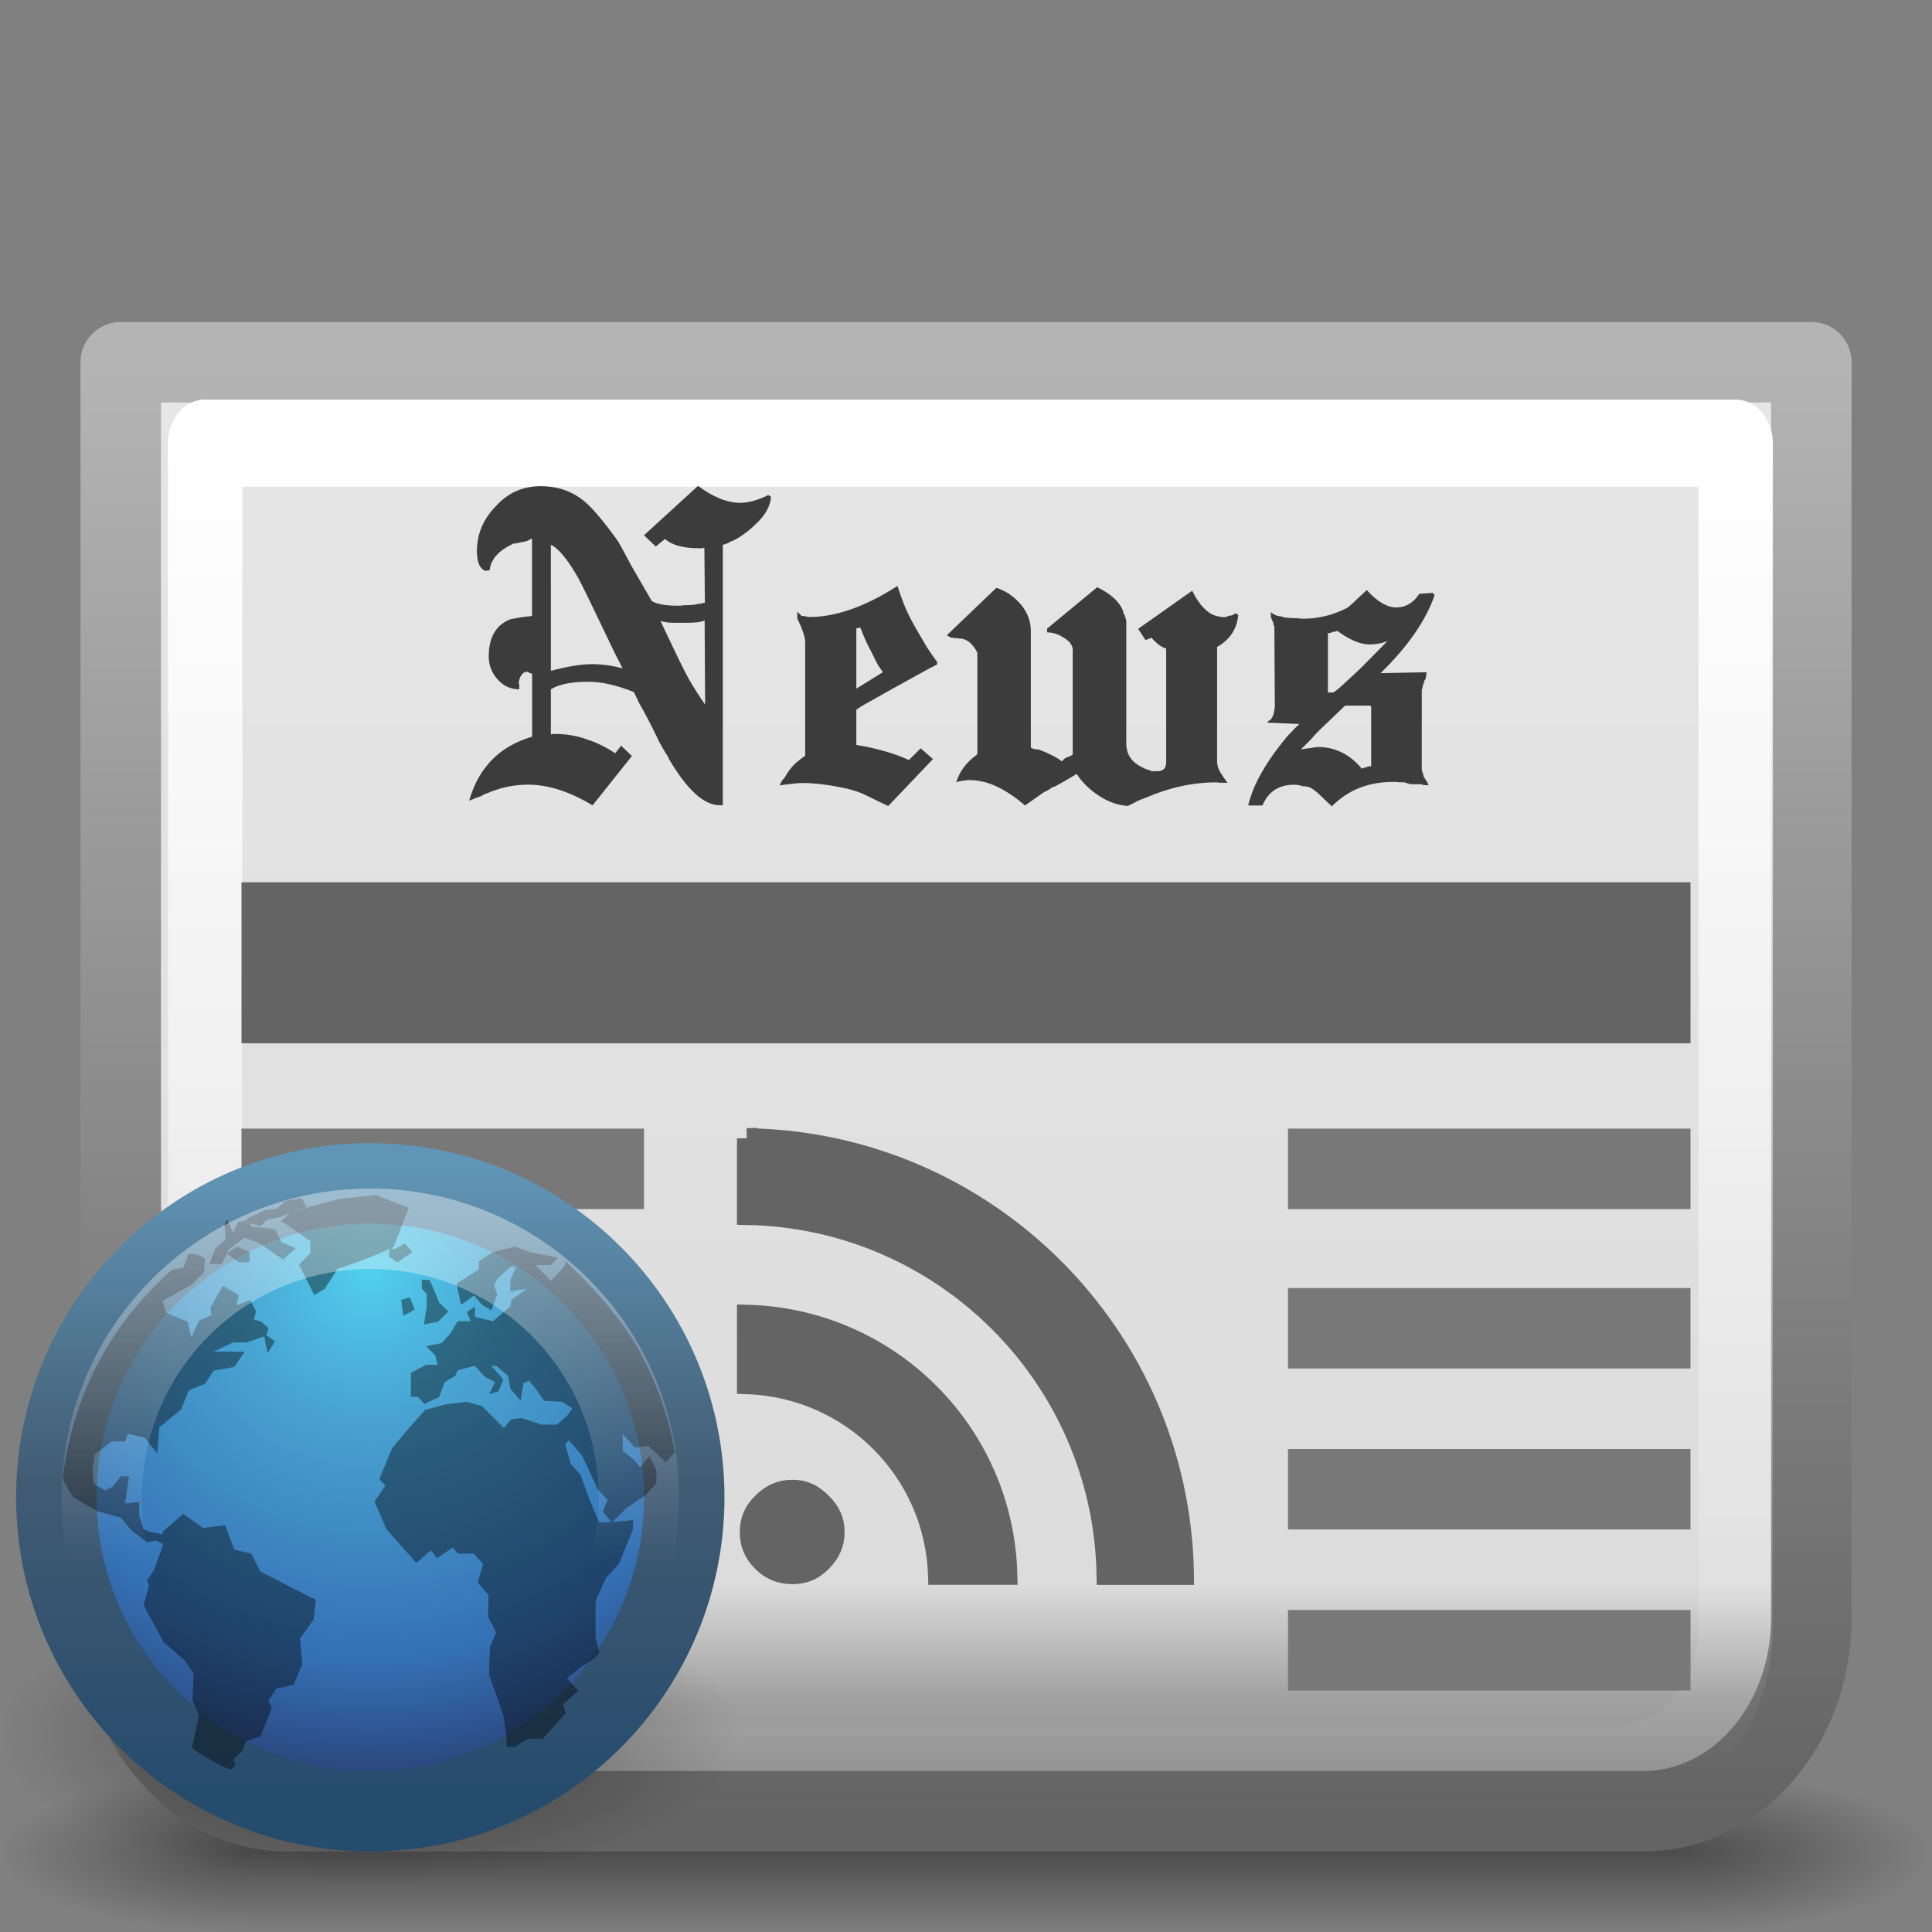 <?xml version="1.0" encoding="UTF-8" standalone="no"?>
<svg xmlns:rdf="http://www.w3.org/1999/02/22-rdf-syntax-ns#" xmlns="http://www.w3.org/2000/svg" height="24" width="24" version="1.1" xmlns:cc="http://creativecommons.org/ns#" xmlns:xlink="http://www.w3.org/1999/xlink" xmlns:dc="http://purl.org/dc/elements/1.1/">
 <rect width="100%" height="100%" fill="#808080" stroke="none"/>
 <defs>
  <radialGradient id="c" gradientUnits="userSpaceOnUse" cy="4.625" cx="62.625" gradientTransform="matrix(1 0 0 .341 0 3.047)" r="10.625">
   <stop offset="0"/>
   <stop stop-opacity="0" offset="1"/>
  </radialGradient>
  <radialGradient id="b" gradientUnits="userSpaceOnUse" cy="-8.726" cx="61.24" gradientTransform="matrix(0 3.523 -3.523 0 -6.744 -205.8)" r="9.755">
   <stop stop-color="#51cfee" offset="0"/>
   <stop stop-color="#49a3d2" offset=".262"/>
   <stop stop-color="#3470b4" offset=".705"/>
   <stop stop-color="#273567" offset="1"/>
  </radialGradient>
  <linearGradient id="g" y2="2.689" gradientUnits="userSpaceOnUse" x2="20" gradientTransform="matrix(.98 0 0 .98 .09 .87)" y1="43" x1="20">
   <stop stop-color="#254b6d" offset="0"/>
   <stop stop-color="#415b73" offset=".5"/>
   <stop stop-color="#6195b5" offset="1"/>
  </linearGradient>
  <linearGradient id="f" y2="-1.462" gradientUnits="userSpaceOnUse" x2="62.2" gradientTransform="matrix(1.907 0 0 1.907 -94.615 30.695)" y1="-12.489" x1="62.2">
   <stop stop-color="#fff" offset="0"/>
   <stop stop-color="#fff" stop-opacity="0" offset="1"/>
  </linearGradient>
  <linearGradient id="h" y2="47.533" gradientUnits="userSpaceOnUse" x2="157.8" y1="20.111" x1="157.8">
   <stop stop-color="#fff" offset="0"/>
   <stop stop-color="#fff" stop-opacity="0" offset="1"/>
  </linearGradient>
  <linearGradient id="j" y2="19.244" gradientUnits="userSpaceOnUse" x2="158.91" gradientTransform="matrix(.538 0 0 .613 277.78 281.68)" y1="48.432" x1="158.91">
   <stop stop-color="#8c8c8c" offset="0"/>
   <stop stop-color="#969696" offset=".031"/>
   <stop stop-color="#a0a0a0" offset=".074"/>
   <stop stop-color="#dcdcdc" offset=".155"/>
   <stop stop-color="#e1e1e1" offset=".5"/>
   <stop stop-color="#e6e6e6" offset="1"/>
  </linearGradient>
  <linearGradient id="i" y2="12.644" gradientUnits="userSpaceOnUse" x2="153.68" gradientTransform="matrix(.488 0 0 0.5 285.69 287.18)" y1="48.531" x1="153.68">
   <stop stop-color="#646464" offset="0"/>
   <stop stop-color="#b4b4b4" offset="1"/>
  </linearGradient>
  <radialGradient id="e" xlink:href="#a" gradientUnits="userSpaceOnUse" cy="43.5" cx="4.993" gradientTransform="matrix(2.004 0 0 1.4 27.988 -17.4)" r="2.5"/>
  <linearGradient id="a">
   <stop offset="0"/>
   <stop stop-opacity="0" offset="1"/>
  </linearGradient>
  <radialGradient id="d" xlink:href="#a" gradientUnits="userSpaceOnUse" cy="43.5" cx="4.993" gradientTransform="matrix(2.004 0 0 1.4 -20.012 -104.4)" r="2.5"/>
  <linearGradient id="k" y2="39.999" gradientUnits="userSpaceOnUse" x2="25.058" y1="47.028" x1="25.058">
   <stop stop-opacity="0" offset="0"/>
   <stop offset=".5"/>
   <stop stop-opacity="0" offset="1"/>
  </linearGradient>
 </defs>
 <g transform="translate(-350.86 -288.93)">
  <g style="enable-background:new" transform="matrix(0.6 0 0 0.221 348.46 302.55)">
   <g opacity=".4" transform="matrix(1.053 0 0 1.286 -1.263 -13.429)">
    <rect height="7" width="5" y="40" x="38" fill="url(#e)"/>
    <rect transform="scale(-1)" height="7" width="5" y="-47" x="-10" fill="url(#d)"/>
    <rect height="7" width="28" y="40" x="10" fill="url(#k)"/>
   </g>
  </g>
  <path stroke-linejoin="round" style="color:#000000" d="m352.36 293.43v15.604c0 1.322 0.926 2.396 2.087 2.396h16.827c1.16 0 2.087-1.075 2.087-2.396v-15.604h-21z" stroke="url(#i)" stroke-linecap="round" fill="url(#j)"/>
  <path stroke-linejoin="round" style="color:#000000" d="m139.47 20.125v24.469c0 1.637 1.279 2.938 2.906 2.938h31.25c1.628 0 2.906-1.3 2.906-2.938v-24.469h-37.062z" transform="matrix(.513 0 0 .601 281.86 282.34)" stroke="url(#h)" stroke-linecap="round" stroke-width="1.802" fill="none"/>
  <g style="enable-background:new" transform="scale(1.022 .978)" fill="#3c3c3c">
   <path style="" d="m352.64 301.72c-0.123 0.064-0.235 0.096-0.334 0.096-0.159 0-0.331-0.072-0.514-0.215l-0.657 0.627 0.143 0.143 0.113-0.096c0.084 0.08 0.225 0.119 0.424 0.119h0.03l0.012-0.006h0.012l0.006 0.699h-0.012l-0.048 0.012h-0.024c-0.024 0.012-0.084 0.018-0.179 0.018-0.004 0.004-0.026 0.006-0.066 0.006-0.151 0-0.257-0.02-0.317-0.06-0.104-0.187-0.187-0.338-0.251-0.454-0.06-0.119-0.112-0.219-0.155-0.299-0.163-0.239-0.295-0.404-0.394-0.496-0.151-0.139-0.334-0.209-0.549-0.209-0.219 0-0.402 0.086-0.549 0.257-0.151 0.163-0.227 0.352-0.227 0.567 0 0.155 0.042 0.241 0.125 0.257l-0.012-0.012h0.042c0.012-0.135 0.102-0.245 0.269-0.329 0.008-0.008 0.018-0.012 0.03-0.012 0.016 0 0.03-0.002 0.042-0.006 0.028-0.008 0.056-0.014 0.084-0.018 0.032-0.008 0.058-0.02 0.078-0.036h0.012v0.98c-0.072 0.008-0.129 0.016-0.173 0.024s-0.074 0.014-0.09 0.018c-0.175 0.072-0.263 0.229-0.263 0.472 0 0.112 0.036 0.209 0.108 0.293 0.072 0.084 0.159 0.125 0.263 0.125v-0.042-0.024l-0.006-0.006c0-0.032 0.008-0.064 0.024-0.096 0.02-0.036 0.044-0.054 0.072-0.054h0.012c0.012 0.008 0.022 0.014 0.03 0.018 0.008 0 0.016 0.002 0.024 0.006v0.8c-0.394 0.119-0.649 0.39-0.765 0.812 0.024-0.008 0.052-0.02 0.084-0.036 0.036-0.012 0.054-0.018 0.054-0.018 0.016-0.008 0.036-0.02 0.06-0.036v0.006c0.167-0.08 0.34-0.119 0.52-0.119 0.243 0 0.504 0.088 0.782 0.263l0.478-0.627-0.131-0.131-0.072 0.096c-0.115-0.08-0.233-0.139-0.352-0.179-0.119-0.044-0.245-0.066-0.376-0.066h-0.036l-0.012 0.006h-0.006v-0.573c0.096-0.064 0.249-0.096 0.46-0.096 0.159 0 0.342 0.044 0.549 0.131l0.06 0.131c0.02 0.04 0.04 0.078 0.06 0.113 0.08 0.155 0.139 0.279 0.179 0.37 0.044 0.088 0.086 0.161 0.125 0.221h-0.006c0.223 0.402 0.432 0.603 0.627 0.603h0.036v-3.309c0.012-0.004 0.026-0.008 0.042-0.012 0.02-0.008 0.042-0.02 0.066-0.036v0.006c0.107-0.056 0.207-0.131 0.299-0.227 0.06-0.06 0.104-0.117 0.131-0.173 0.028-0.056 0.044-0.111 0.048-0.167l-0.036-0.024m-2.15 2.15c-0.123 0-0.287 0.028-0.49 0.084v-1.601c0.092 0.044 0.203 0.185 0.334 0.424 0.064 0.127 0.153 0.319 0.269 0.573 0.068 0.147 0.123 0.269 0.167 0.364 0.044 0.092 0.078 0.161 0.102 0.209-0.127-0.036-0.255-0.054-0.382-0.054m0.986-0.233c-0.036-0.08-0.066-0.145-0.09-0.197-0.024-0.052-0.042-0.092-0.054-0.119 0.048 0.016 0.1 0.024 0.155 0.024h0.161c0.048 0 0.09-0.002 0.125-0.006 0.04-0.004 0.072-0.012 0.096-0.024l0.006 1.069c-0.06-0.088-0.123-0.191-0.191-0.311-0.064-0.123-0.133-0.269-0.209-0.436"/>
   <path style="" d="m354.7 303.84c-0.04-0.056-0.084-0.121-0.131-0.197-0.044-0.08-0.092-0.165-0.143-0.257-0.056-0.104-0.1-0.197-0.131-0.281-0.032-0.084-0.058-0.161-0.078-0.233-0.394 0.263-0.749 0.394-1.063 0.394h-0.024l-0.018-0.006h-0.018l-0.006-0.006h-0.036l-0.054-0.054v0.084c0.064 0.139 0.096 0.239 0.096 0.299v1.445c-0.08 0.06-0.133 0.108-0.161 0.143-0.004 0.004-0.016 0.02-0.036 0.048-0.016 0.028-0.038 0.064-0.066 0.108v-0.006c-0.008 0.008-0.016 0.02-0.024 0.036-0.008 0.012-0.016 0.028-0.024 0.048 0.048-0.008 0.096-0.014 0.143-0.018 0.048-0.008 0.096-0.012 0.143-0.012 0.127 0 0.279 0.018 0.454 0.054 0.104 0.02 0.195 0.048 0.275 0.084 0.08 0.04 0.161 0.082 0.245 0.125l0.06 0.03 0.544-0.597-0.149-0.137-0.143 0.149c-0.092-0.044-0.191-0.082-0.299-0.113-0.104-0.032-0.217-0.058-0.34-0.078v-0.448c0.044-0.032 0.084-0.058 0.119-0.078 0.243-0.143 0.434-0.255 0.573-0.334 0.143-0.084 0.239-0.137 0.287-0.161l0.006-0.03m-0.794-0.113c0.028 0.06 0.052 0.11 0.072 0.149 0.024 0.036 0.044 0.066 0.06 0.09l-0.323 0.209v-0.765l0.048-0.012c0.02 0.056 0.042 0.111 0.066 0.167 0.024 0.056 0.05 0.11 0.078 0.161"/>
   <path style="" d="m358.33 303.22c-0.02 0.008-0.034 0.016-0.042 0.024-0.016 0.004-0.028 0.006-0.036 0.006-0.008 0-0.016 0.002-0.024 0.006v0.006h-0.006c-0.008 0.004-0.016 0.006-0.024 0.006-0.036 0-0.056-0.002-0.06-0.006-0.127-0.012-0.241-0.121-0.34-0.329l-0.657 0.484 0.09 0.143 0.072-0.03c0.064 0.076 0.123 0.121 0.179 0.137v1.445c-0 0.076-0.036 0.113-0.108 0.113h-0.066-0.012v-0.006c-0.016-0.008-0.034-0.014-0.054-0.018-0.02-0.008-0.036-0.016-0.048-0.024-0.131-0.064-0.197-0.165-0.197-0.305v-1.559c-0.008-0.032-0.014-0.054-0.018-0.066-0.008-0.012-0.014-0.024-0.018-0.036 0-0.012-0.002-0.022-0.006-0.03-0.044-0.111-0.147-0.209-0.311-0.293l-0.609 0.526v0.048c0.072 0 0.141 0.024 0.209 0.072 0.068 0.044 0.102 0.094 0.102 0.149v1.332c-0.024 0.016-0.05 0.028-0.078 0.036-0.004 0.004-0.01 0.008-0.018 0.012-0.004 0.004-0.008 0.008-0.012 0.012l-0.024 0.024c-0.024-0.02-0.054-0.04-0.09-0.06s-0.076-0.04-0.119-0.06c-0.02-0.008-0.032-0.012-0.036-0.012-0.004-0.004-0.016-0.01-0.036-0.018-0.044 0-0.076-0.008-0.096-0.024v-1.481c0-0.123-0.04-0.235-0.119-0.334-0.08-0.1-0.179-0.171-0.299-0.215l-0.603 0.603 0.048 0.03h0.018l0.012 0.006h0.048l0.018 0.006h0.012c0.084 0 0.155 0.06 0.215 0.179v1.29h-0.006l-0.006 0.012c-0.123 0.092-0.205 0.207-0.245 0.346 0.02-0.008 0.04-0.014 0.06-0.018 0.024-0.004 0.044-0.006 0.06-0.006l0.012-0.006h0.012c0.123 0 0.241 0.028 0.352 0.084 0.111 0.056 0.225 0.135 0.34 0.239 0.06-0.044 0.112-0.082 0.155-0.113 0.044-0.032 0.074-0.054 0.09-0.066v0.006c0.024-0.016 0.04-0.026 0.048-0.03l0.012-0.006 0.012-0.012c0.004-0.004 0.022-0.012 0.054-0.024 0.072-0.04 0.157-0.092 0.257-0.155 0.068 0.108 0.157 0.199 0.269 0.275 0.115 0.08 0.233 0.123 0.352 0.131 0.052-0.024 0.094-0.046 0.125-0.066 0.036-0.016 0.066-0.028 0.09-0.036 0.287-0.131 0.573-0.197 0.86-0.197h0.012c0.012 0.004 0.054 0.006 0.125 0.006-0.044-0.064-0.066-0.098-0.066-0.102-0.04-0.056-0.06-0.113-0.06-0.173v-1.451c0.155-0.092 0.241-0.227 0.257-0.406l-0.03-0.024"/>
   <path style="" d="m360.72 302.96-0.161 0.012c-0.072 0.115-0.165 0.173-0.281 0.173-0.111 0-0.231-0.074-0.358-0.221-0.143 0.143-0.223 0.219-0.239 0.227-0.171 0.092-0.348 0.137-0.532 0.137-0.036 0-0.056-0.002-0.06-0.006-0.111 0-0.181-0.008-0.209-0.024-0.044 0-0.086-0.018-0.125-0.054v0.054c0 0.016 0.004 0.028 0.012 0.036v0.006l0.018 0.042c0 0.016 0.002 0.026 0.006 0.03v-0.006 0.012c0.004 0 0.006 0.002 0.006 0.006l0.006 1.039-0.006 0.012c0 0.052-0.018 0.102-0.054 0.149l0.006-0.018-0.042 0.042 0.394 0.018-0.066 0.066c-0.016 0.02-0.03 0.036-0.042 0.048l-0.024 0.024c-0.135 0.167-0.243 0.325-0.323 0.472-0.08 0.143-0.135 0.285-0.167 0.424h0.173c0.072-0.175 0.199-0.263 0.382-0.263 0.044 0 0.078 0.006 0.102 0.018 0.036 0 0.068 0.006 0.096 0.018 0.028 0.016 0.058 0.038 0.09 0.066l0.173 0.173c0.195-0.207 0.444-0.311 0.747-0.311h0.036c0.012 0.004 0.048 0.006 0.108 0.006 0.02 0.012 0.046 0.02 0.078 0.024h0.119c0.008 0 0.014 0.002 0.018 0.006h-0.006c0.008 0.004 0.034 0.006 0.078 0.006l-0.024-0.048c-0.012-0.02-0.024-0.04-0.036-0.06-0.012-0.02-0.014-0.026-0.006-0.018l0.006 0.012c-0.004-0.02-0.006-0.03-0.006-0.03 0-0.004-0.002-0.008-0.006-0.012v0.006l-0.006-0.012v-0.018c-0.004-0.004-0.006-0.01-0.006-0.018v-1.015c0 0.004 0.002-0.002 0.006-0.018 0.004-0.02 0.008-0.036 0.012-0.048v0.006-0.012c0.004-0.004 0.006-0.01 0.006-0.018l0.006-0.012v-0.012l0.012-0.012v-0.012l0.006-0.006c0-0.012 0.002-0.022 0.006-0.03v-0.024c0.004-0.012 0.006-0.02 0.006-0.024l-0.561 0.012c0.334-0.342 0.553-0.673 0.657-0.991l-0.024-0.03m-0.753 2.204h-0.024c-0.02 0.008-0.036 0.014-0.048 0.018h-0.012l-0.024 0.012c-0.147-0.183-0.325-0.275-0.532-0.275-0.02 0-0.048 0.004-0.084 0.012-0.036 0.004-0.078 0.01-0.125 0.018 0.052-0.052 0.096-0.098 0.131-0.137 0.036-0.044 0.068-0.08 0.096-0.108l0.311-0.311h0.305l0.012 0.012v0.753l-0.006 0.006m-0.096-1.272c-0.092 0.092-0.167 0.165-0.227 0.221-0.056 0.056-0.1 0.094-0.131 0.113h-0.066v-0.753c0.02 0 0.042-0.006 0.066-0.018h0.024c0.004-0.004 0.012-0.008 0.024-0.012 0.147 0.115 0.279 0.173 0.394 0.173 0.076 0 0.147-0.014 0.215-0.042-0.064 0.068-0.163 0.173-0.299 0.317"/>
  </g>
  <path style="enable-background:new" d="m354.36 303.45h4" stroke="#787878" stroke-linecap="square" fill="none"/>
  <path style="enable-background:new" d="m354.86 300.89h16" stroke="#646464" stroke-linecap="square" stroke-width="2" fill="none"/>
  <path style="enable-background:new" d="m354.36 305.43h4" stroke="#787878" stroke-linecap="square" fill="none"/>
  <path style="enable-background:new" d="m354.36 307.43h4" stroke="#787878" stroke-linecap="square" fill="none"/>
  <path style="enable-background:new" d="m354.36 309.43h4" stroke="#787878" stroke-linecap="square" fill="none"/>
  <path style="enable-background:new" d="m367.36 303.45h4" stroke="#787878" stroke-linecap="square" fill="none"/>
  <path style="enable-background:new" d="m367.36 305.43h4" stroke="#787878" stroke-linecap="square" fill="none"/>
  <path style="enable-background:new" d="m367.36 307.43h4" stroke="#787878" stroke-linecap="square" fill="none"/>
  <path style="enable-background:new" d="m367.36 309.43h4" stroke="#787878" stroke-linecap="square" fill="none"/>
  <g style="enable-background:new" transform="matrix(.2 0 0 .2 350.66 302.73)">
   <path opacity=".4" d="m73.25 4.625a10.625 3.625 0 1 1 -21.25 0 10.625 3.625 0 1 1 21.25 0z" fill-rule="evenodd" transform="matrix(2.165 0 0 2.564 -111.56 26.85)" fill="url(#c)"/>
   <path d="m43.5 23.999c0 10.77-8.731 19.501-19.5 19.501s-19.5-8.731-19.5-19.501c0-10.769 8.731-19.499 19.5-19.499s19.5 8.73 19.5 19.499z" stroke="url(#g)" stroke-width="4.996" fill="url(#b)"/>
   <path opacity=".4" d="m24.33 5.218-2.362 0.27-2.599 0.71c0.221-0.078 0.446-0.162 0.675-0.237l-0.304-0.541-1.012 0.169-0.507 0.473-0.776 0.101-0.709 0.338-0.337 0.169-0.101 0.135-0.507 0.101-0.303 0.642-0.405-0.811-0.135 0.338 0.068 0.913-0.641 0.541-0.371 0.98h0.776l0.304-0.642 0.101-0.237c0.341-0.242 0.665-0.511 1.012-0.744l0.81 0.27c0.527 0.359 1.058 0.723 1.586 1.082l0.777-0.71-0.878-0.372-0.405-0.811-1.485-0.169-0.033-0.169 0.641 0.135 0.371-0.372 0.81-0.169c0.192-0.093 0.38-0.161 0.574-0.237l-0.506 0.473 1.822 1.251v0.744l-0.709 0.71 0.945 1.893 0.641-0.372 0.81-1.251c1.139-0.353 2.165-0.763 3.24-1.251l-0.068 0.473 0.54 0.372 0.945-0.642-0.472-0.541-0.641 0.372-0.202-0.068c0.047-0.021 0.088-0.046 0.135-0.068l0.944-2.434-2.058-0.811zm-9.247 3.651 0.776 0.541h0.641v-0.642l-0.776-0.338-0.641 0.439zm17.92-0.44-1.384 0.338-0.877 0.575v0.507l-1.384 0.879 0.27 1.319 0.81-0.575 0.506 0.575 0.574 0.338 0.371-0.98-0.202-0.575 0.202-0.406 0.81-0.744h0.371l-0.371 0.811v0.744c0.334-0.091 0.671-0.126 1.012-0.169l-0.945 0.676-0.068 0.406-1.08 0.913-1.114-0.27v-0.642l-0.506 0.338 0.236 0.575h-0.81l-0.439 0.744-0.54 0.609-0.979 0.203 0.574 0.575 0.135 0.575h-0.709l-0.945 0.507v1.488h0.439l0.405 0.439 0.911-0.439 0.337-0.913 0.675-0.406 0.135-0.338 1.08-0.27 0.607 0.676 0.641 0.338-0.371 0.744 0.574-0.169 0.304-0.744-0.742-0.845h0.304l0.742 0.609 0.135 0.811 0.641 0.744 0.169-1.082 0.337-0.169c0.359 0.374 0.642 0.83 0.945 1.251l1.114 0.068 0.641 0.406-0.304 0.439-0.641 0.575h-0.945l-1.249-0.406-0.641 0.068-0.472 0.541-1.35-1.352-0.945-0.27-1.384 0.169-1.215 0.338c-0.693 0.787-1.403 1.583-2.059 2.4l-0.776 1.893 0.371 0.406-0.675 0.98 0.742 1.724c0.618 0.7 1.239 1.395 1.856 2.096l0.911-0.778 0.371 0.473 0.979-0.642 0.337 0.372h0.979l0.574 0.642-0.337 1.149 0.675 0.778-0.034 1.352 0.506 0.98-0.371 0.845c-0.036 0.606-0.068 1.185-0.068 1.792 0.298 0.821 0.596 1.641 0.877 2.468l0.202 1.319v0.676h0.54l0.776-0.507h0.945l1.417-1.589-0.169-0.541 0.945-0.845-0.709-0.778 0.844-0.676 0.81-0.507 0.371-0.406-0.236-0.913c0-0.768 0-1.53 0-2.299l0.641-1.42 0.81-0.879 0.877-2.164v-0.575c-0.437 0.055-0.855 0.105-1.282 0.135l0.877-0.879 1.215-0.811 0.641-0.744v-0.811c-0.146-0.274-0.293-0.57-0.439-0.844l-0.574 0.676-0.439-0.507-0.641-0.507v-1.048l0.742 0.845 0.844-0.101c0.381 0.346 0.746 0.654 1.08 1.048l0.54-0.609c0-0.655-0.737-3.889-2.329-6.626-1.592-2.736-4.387-5.24-4.387-5.24l-0.202 0.372-0.742 0.811-0.945-0.98h0.945l0.438-0.474-1.755-0.338-0.911-0.338zm-20.283 0.439-0.337 0.879s-0.591 0.098-0.742 0.135c-1.936 1.787-5.841 5.664-6.75 12.948 0.036 0.169 0.641 1.149 0.641 1.149l1.485 0.879 1.485 0.406 0.641 0.778 0.979 0.744 0.574-0.101 0.405 0.203v0.135l-0.54 1.521-0.439 0.642 0.135 0.304-0.337 1.217 1.249 2.299 1.282 1.116 0.574 0.811-0.068 1.69 0.405 0.947-0.405 1.826s-0.054-0.015 0 0.169c0.055 0.184 2.256 1.423 2.396 1.319 0.14-0.106 0.27-0.203 0.27-0.203l-0.135-0.406 0.574-0.541 0.202-0.575 0.911-0.304 0.709-1.758-0.202-0.473 0.472-0.744 1.08-0.237 0.54-1.285-0.135-1.589 0.844-1.183 0.135-1.217c-1.158-0.575-2.293-1.166-3.442-1.758l-0.574-1.116-1.046-0.237-0.574-1.521-1.384 0.169-1.215-0.879-1.282 1.116v0.169c-0.385-0.11-0.84-0.127-1.182-0.337l-0.27-0.811v-0.879l-0.877 0.101c0.071-0.56 0.165-1.131 0.236-1.69h-0.506l-0.506 0.642-0.472 0.237-0.709-0.406-0.067-0.879 0.135-0.947 1.046-0.811h0.844l0.169-0.473 1.046 0.237 0.776 0.98 0.135-1.623 1.35-1.116 0.472-1.183 1.012-0.406 0.54-0.811 1.282-0.237 0.641-0.947h-1.924l1.215-0.575h0.844l1.08-0.372 0.202 1.048 0.472-0.744-0.54-0.372 0.135-0.439-0.439-0.406-0.472-0.135 0.135-0.507-0.371-0.71-0.844 0.338 0.135-0.642-0.979-0.575-0.776 1.352 0.068 0.473-0.776 0.338-0.472 1.048-0.236-0.98-1.316-0.541-0.236-0.744 1.789-1.014 0.776-0.744 0.068-0.879-0.439-0.237-0.574-0.068zm14.478 1.623v0.541l0.304 0.338v0.811l-0.169 1.082 0.877-0.169 0.641-0.642-0.574-0.541c-0.186-0.496-0.375-0.944-0.607-1.42h-0.472zm-0.742 1.082-0.54 0.169 0.135 0.98 0.709-0.372-0.304-0.778zm9.888 8.891 0.81 0.947 0.979 2.096 0.607 0.676-0.304 0.71 0.54 0.642c-0.248 0.016-0.488 0.034-0.742 0.034-0.463-0.974-0.829-1.956-1.181-2.975l-0.607-0.676-0.337-1.217 0.236-0.237z"/>
   <path opacity=".4" d="m40.677 23.999c0 9.211-7.467 16.678-16.677 16.678-9.211 0-16.678-7.467-16.678-16.678 0-9.211 7.467-16.677 16.678-16.677 9.21 0 16.677 7.466 16.677 16.677z" stroke="url(#f)" stroke-width="4.996" fill="none"/>
  </g>
  <path d="m360.14 303.07v0.952c2.446 0.046 4.422 2.023 4.467 4.471h0.96c-0.045-2.978-2.452-5.378-5.428-5.423zm0 2.194v0.86c1.291 0.045 2.328 1.076 2.373 2.368h0.86c-0.045-1.768-1.466-3.183-3.233-3.229zm0.565 2.173c-0.151 0-0.269 0.056-0.374 0.161-0.105 0.103-0.156 0.213-0.156 0.365 0 0.149 0.052 0.267 0.156 0.369 0.104 0.103 0.221 0.152 0.374 0.152 0.148 0 0.258-0.049 0.361-0.152 0.105-0.105 0.161-0.223 0.161-0.369 0-0.152-0.056-0.262-0.161-0.365-0.103-0.105-0.214-0.161-0.361-0.161z" stroke="#646464" stroke-width=".25" fill="#646464"/>
 </g>
</svg>
